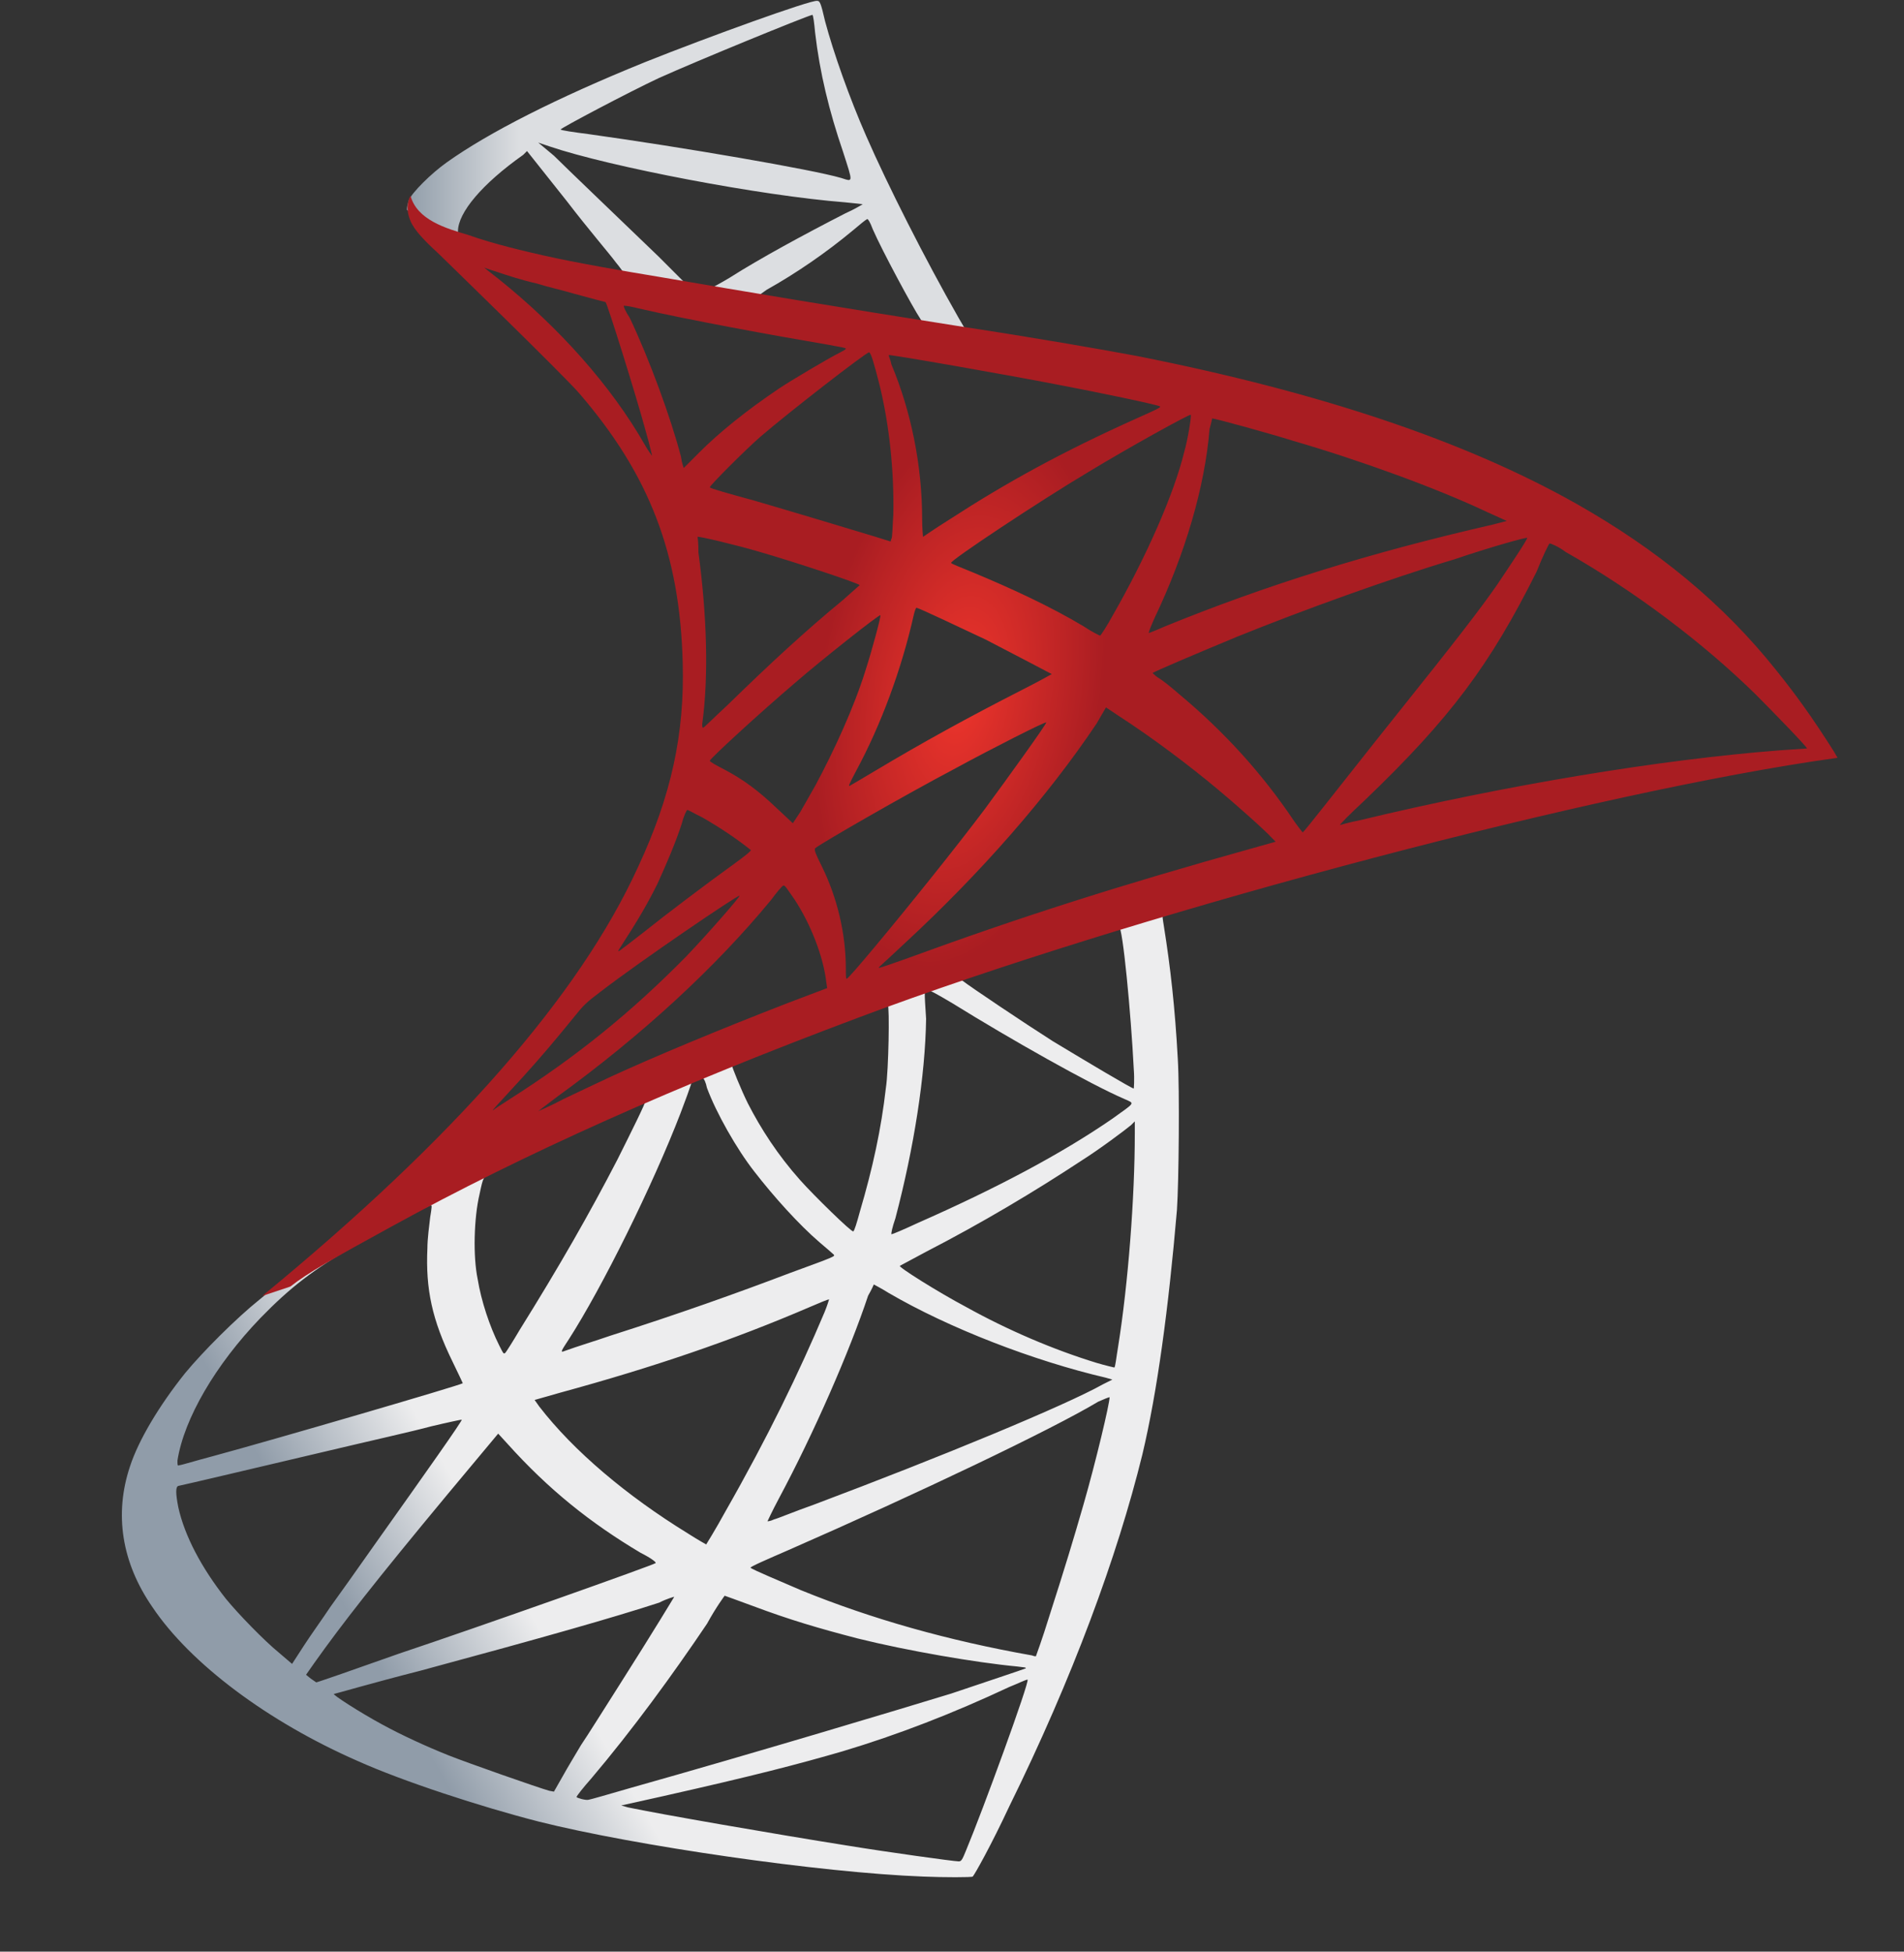 <?xml version="1.0" encoding="utf-8"?>
<!-- Generator: Adobe Illustrator 26.0.1, SVG Export Plug-In . SVG Version: 6.00 Build 0)  -->
<svg version="1.1" id="Layer_1" xmlns="http://www.w3.org/2000/svg" xmlns:xlink="http://www.w3.org/1999/xlink" x="0px" y="0px"
	 viewBox="0 0 1103 1130.6" style="enable-background:new 0 0 1103 1130.6;" xml:space="preserve">
<rect x="0" y="0" width="1103" height="1130.6" fill="#333333" stroke="none"/>
<style type="text/css">
	.st0{fill:url(#SVGID_1_);}
	.st1{fill:url(#SVGID_00000141449670627093648550000004115633330889765267_);}
	.st2{fill:url(#SVGID_00000006689522205012786410000011580866940152663691_);}
</style>
<linearGradient id="SVGID_1_" gradientUnits="userSpaceOnUse" x1="304.879" y1="829.582" x2="305.025" y2="829.582" gradientTransform="matrix(539.015 -318.493 318.493 539.015 -428315.938 -349075.344)">
	<stop  offset="0" style="stop-color:#909CA9"/>
	<stop  offset="1" style="stop-color:#EDEDEE"/>
</linearGradient>
<path class="st0" d="M697.9,507.6l-217.6,71.3l-189.5,83.7l-52.9,14c-13.5,13-27.5,25.9-43.2,38.9c-16.7,14.6-32.4,27.5-44.3,37.3
	c-13.5,10.8-32.9,30.2-43.2,42.7c-15.1,18.9-27,38.9-31.9,54c-9.2,27.5-4.9,55.6,13,81.5c22.1,32.9,67,66.4,118.8,89.1
	c26.5,11.9,71.3,26.5,104.8,35.1c55.6,14,163.6,29.7,223,31.9c11.9,0.5,28.1,0.5,28.6,0c1.1-1.1,10.8-18.4,21.1-40.5
	c36.7-74.5,62.6-144.7,77.2-204.1c8.6-36.2,15.1-84.2,20-141.5c1.1-16.2,1.6-69.7,0.5-87.5c-1.6-29.7-4.3-53.5-8.1-77.2
	c-0.5-3.2-1.1-6.5-0.5-6.5c0.5-0.5,2.7-1.1,29.7-8.6L697.9,507.6z M648.2,536.7c2.2,0,7,50.8,8.6,82.6c0.5,6.5,0,11.3,0,11.3
	c-1.1,0-27.5-15.7-47-27.5c-16.2-10.3-47.5-31.3-52.4-35.1c-1.6-1.1-1.6-1.1,11.9-5.9C592.1,554,646.1,536.7,648.2,536.7z
	 M537,573.5c1.6,0,5.4,2.2,14.6,7.6c34,21.1,79.9,47,99.9,55.6c5.9,2.7,6.5,1.6-7,11.3c-29.7,20.5-67.5,40.5-112.9,60.5
	c-8.1,3.8-14.6,6.5-15.1,6.5c-0.5,0,0.5-4.3,2.2-9.2c10.8-41,17.3-82.6,17.8-115.6C535.4,573.5,535.4,573.5,537,573.5L537,573.5z
	 M514.3,582.1c1.1,1.1,0.5,37.8-1.1,48.1c-2.7,23.8-7.6,46.4-15.1,71.8c-1.6,5.9-3.2,11.3-3.8,11.3c-0.5,1.1-23.2-21.1-30.8-29.7
	c-13-14.6-22.7-29.7-30.2-44.3c-3.8-7.6-9.7-22.1-9.2-22.1C426.8,615,513.8,581.6,514.3,582.1L514.3,582.1z M406.8,624.2
	c1.1,0.5,2.2,3.2,2.7,5.9c5.4,14.6,17.3,35.6,27.5,48.6c11.3,14.6,25.9,30.8,37.8,41c3.8,3.2,7.6,6.5,8.1,7
	c1.1,1.1,1.1,1.1-25.4,10.8c-31.3,11.9-64.8,23.8-103.7,36.2c-9.2,3.2-18.4,5.9-27.5,9.2c-1.6,0.5-1.1-0.5,3.2-7
	c19.4-30.2,48.6-89.1,64.8-131.2c2.7-7,5.4-14.6,5.9-16.2c0.5-2.2,1.6-3.2,3.8-4.3C405.2,624.7,406.3,624.2,406.8,624.2L406.8,624.2
	z M373.9,637.7c0.5,0.5-8.1,17.8-16.2,34c-16.2,31.3-33.5,61.6-56.7,98.8c-3.8,6.5-7.6,12.4-8.1,13c-1.1,1.1-1.1,1.1-3.8-4.3
	c-5.4-10.8-10.3-25.4-12.4-38.3c-2.7-13-2.2-35.1,1.1-49.1c2.2-10.3,2.2-10.3,7-12.4C304.8,669,372.8,637.2,373.9,637.7L373.9,637.7
	z M657.4,649.6v7c0,36.7-3.8,86.9-9.7,123.7c-1.1,6.5-1.6,11.9-2.2,11.9c0,0-4.9-1.1-10.3-2.7c-24.8-7.6-51.3-18.9-75.6-32.4
	c-16.2-8.6-39.4-23.2-38.3-23.8c0,0,7-3.8,15.1-8.1c32.4-16.7,63.2-35.1,90.2-52.9c10.3-6.5,25.4-17.8,28.6-20.5L657.4,649.6z
	 M249.7,698.2c0.5,0,0.5,1.1-0.5,7c-0.5,4.3-1.6,12.4-1.6,17.8c-1.1,23.8,2.7,41.6,14.6,65.9c3.2,6.5,5.9,12.4,5.9,12.4
	c-1.1,1.1-110.2,32.9-144.2,42.1c-10.3,2.7-18.9,5.4-20,5.4c-1.1,0.5-1.1,0-1.1-2.7c3.8-24.3,22.1-55.6,48.1-82.6
	c17.3-17.8,30.8-28.1,54-41.6C221.6,713.3,247,698.7,249.7,698.2C249.2,698.2,249.2,698.2,249.7,698.2L249.7,698.2z M506.2,744.1
	c0,0,4.3,2.2,8.6,4.9c35.1,20.5,84.2,39.4,125.8,49.1l3.8,1.1l-5.4,2.7c-22.1,12.4-94,42.1-167.4,69.7c-10.8,3.8-21.1,8.1-23.2,8.6
	c-2.2,1.1-3.8,1.1-3.8,1.1s2.7-5.9,6.5-13c20.5-38.3,41-85.3,51.8-117.7C505.1,746.8,506.2,744.1,506.2,744.1L506.2,744.1z
	 M480.3,752.7c0,0-1.1,3.8-2.7,7.6c-14.6,34.6-32.9,72.4-57.2,115c-5.9,10.8-11.3,19.4-11.3,19.4s-4.9-2.7-10.8-6.5
	c-35.1-21.6-65.9-47.5-85.9-73.4l-2.7-3.8l15.1-4.3c53.5-14.6,99.4-30.2,144.7-49.7C474.3,754.9,479.7,752.7,480.3,752.7
	L480.3,752.7z M642.8,809.4c0,3.8-8.1,37.8-15.1,62.1c-5.9,20.5-10.8,36.7-20,65.3c-3.8,12.4-7.6,22.7-7.6,22.7s-1.1,0-2.2-0.5
	c-48.6-8.6-92.9-21.1-133.9-37.8c-11.3-4.9-28.1-11.9-29.2-13c-0.5-0.5,9.7-4.9,22.1-10.3c75.1-32.9,152.3-69.7,179.3-85.9
	C639.6,810.5,642.3,809.4,642.8,809.4L642.8,809.4z M267.5,822.4c0.5,0.5-20.5,30.2-49.7,71.3c-10.3,14.6-22.1,31.3-26.5,37.3
	c-4.3,6.5-11.3,16.2-15.1,22.1l-7,10.8l-7.6-6.5c-8.6-7-23.8-22.7-30.8-31.3c-14-17.8-23.8-36.2-27.5-52.9c-1.6-8.1-1.6-11.9,0-12.4
	c2.7-0.5,46.4-10.8,87.5-20.5c22.7-5.4,49.1-11.3,58.9-14C259.4,824,267,822.4,267.5,822.4L267.5,822.4z M288.6,830.5l5.4,5.9
	c23.8,26.5,48.1,45.9,77.2,63.2c5.4,2.7,9.2,5.4,8.6,5.9c-1.1,1.1-101.5,36.7-148.5,52.4c-25.9,9.2-47.5,16.7-48.1,16.7l-3.2-2.2
	l-2.7-2.2l4.9-7c15.7-22.1,35.1-47,77.2-97.7L288.6,830.5z M419.8,924.4c0,0,7.6,2.7,16.2,5.9c21.6,8.1,38.3,13,61,18.9
	c28.1,7,68.6,14,92.3,16.2c3.8,0.5,5.4,0.5,4.9,1.1c-1.1,0.5-25.4,8.6-43.2,14.6c-28.1,8.6-114.5,34.6-185.2,54.5
	c-13,3.8-24.3,7-24.8,7c-1.6,0.5-7-1.1-7-1.6c0-0.5,3.8-5.4,8.6-10.8c23.8-28.1,47-59.9,67-89.6
	C414.9,930.9,419.8,924.4,419.8,924.4L419.8,924.4z M390.6,925c0,0-11.3,18.9-31.9,51.3c-8.6,13.5-18.4,29.2-22.1,34.6
	c-3.2,5.4-8.1,13.5-10.8,18.4l-4.9,8.6l-2.7-0.5c-5.9-1.6-47.5-16.2-58.3-20.5c-13.5-5.4-27.5-11.9-38.3-17.8
	c-13-7-29.7-17.8-28.1-17.8c0.5,0,22.7-6.5,50.2-13.5c71.8-19.4,111.8-30.8,138.2-39.4C386.3,926.1,390.6,925,390.6,925L390.6,925z
	 M595.3,973c1.1,1.6-25.9,75.6-35.6,98.8c-2.2,5.4-2.7,6.5-4.3,6.5c-2.7,0-41.6-5.4-64.8-9.2c-41-6.5-109.6-18.4-126.9-22.1
	l-3.8-1.1l24.3-5.4c52.9-11.9,77.8-18.4,103.7-25.9c32.4-9.7,64.3-22.1,96.7-37.3C589.9,975.2,594.2,973,595.3,973z"/>
<linearGradient id="SVGID_00000028306772145023177140000011887271028876052640_" gradientUnits="userSpaceOnUse" x1="302.457" y1="840.233" x2="302.603" y2="840.233" gradientTransform="matrix(433.704 0 0 433.704 -130940.648 -364309.25)">
	<stop  offset="0" style="stop-color:#939FAB"/>
	<stop  offset="1" style="stop-color:#DCDEE1"/>
</linearGradient>
<path style="fill:url(#SVGID_00000028306772145023177140000011887271028876052640_);" d="M473.3,0.5c-3.8-0.5-62.1,20.5-99.9,35.6
	C322.6,56.7,283.2,76.7,258.9,94c-9.2,6.5-20.5,17.8-22.1,22.1c-0.5,1.6-1.1,3.8-1.1,5.4l22.1,21.1l52.4,16.7l124.7,22.1l142.6,24.3
	l1.6-12.4H578l-18.9-2.7l-3.8-6.5c-19.4-34-41-76.7-53.5-105.3c-9.7-22.1-18.9-48.1-23.8-66.4C475.4,1.1,474.9,0.5,473.3,0.5
	L473.3,0.5z M470.6,8.6c0.5,0,1.1,4.9,1.6,10.3c2.7,23.2,8.1,45.4,16.2,69.1c5.9,18.4,5.9,17.3-1.1,15.1
	c-16.7-4.9-91.8-17.8-146.3-25.4c-8.6-1.1-16.2-2.2-16.2-2.7c-0.5-0.5,39.4-21.6,56.7-29.7C404.1,35.1,466.2,9.7,470.6,8.6
	L470.6,8.6z M311.8,82.6l6.5,2.2c35.1,11.9,122.6,28.6,171.2,32.4c5.4,0.5,10.3,1.1,10.3,1.1s-4.3,2.7-10.3,5.4
	c-23.2,11.9-49.1,25.9-67,37.3c-5.4,3.2-10.3,5.9-10.8,5.9s-4.3-0.5-7.6-1.1l-6.5-1.1l-16.2-16.2c-29.2-28.1-51.8-49.7-60.5-58.3
	L311.8,82.6z M305.3,87.5l23.2,29.2c12.4,16.2,25.4,31.3,28.1,35.1c2.7,3.2,4.9,6.5,4.9,6.5c-0.5,0.5-33.5-5.9-50.8-9.7
	c-17.8-4.3-25.4-5.9-36.2-9.7l-9.2-2.7v-2.2c0-10.8,14-27.5,37.8-44.3L305.3,87.5z M502.4,126.9c0.5,0,1.6,1.6,3.2,5.9
	c5.4,12.4,23.2,45.4,27.5,51.8c1.1,2.2,3.8,2.2-19.4-1.6c-55.6-9.2-73.4-11.9-73.4-12.4c0,0,1.6-1.1,3.8-2.7
	c17.3-9.7,34.6-21.6,50.2-34.6C498.1,130.1,501.3,127.4,502.4,126.9C501.9,126.9,502.4,126.9,502.4,126.9z"/>
<radialGradient id="SVGID_00000181784048634437229400000010695307807724864392_" cx="308.854" cy="831.363" r="0.146" gradientTransform="matrix(-552.962 -83.061 167.988 -1105.923 31680.742 945471.188)" gradientUnits="userSpaceOnUse">
	<stop  offset="0" style="stop-color:#EE352C"/>
	<stop  offset="1" style="stop-color:#A91D22"/>
</radialGradient>
<path style="fill:url(#SVGID_00000181784048634437229400000010695307807724864392_);" d="M237.8,113.4c0,0-3.8,5.9,0,14.6
	c2.2,5.4,8.6,11.9,15.7,18.4c0,0,73.4,71.3,82.1,81.5c40.5,47,58.3,92.9,59.9,156.1c1.1,41-6.5,76.7-25.9,118.3
	c-34,74.5-106.4,157.1-217.6,248.4l16.2-5.4c10.3-8.1,24.8-16.2,58.3-34.6c77.8-42.7,164.7-81.5,271.6-121.5
	c153.9-57.8,407.1-125.8,551.3-148l15.1-2.2l-2.2-3.8c-13-20.5-22.1-32.9-32.9-46.4c-31.3-39.4-69.7-70.7-116.6-97.2
	c-64.3-36.2-148-64.3-253.8-85.3c-20-3.8-63.7-11.3-99.4-16.7c-75.6-11.9-124.2-20-177.7-29.2c-19.4-3.2-48.1-8.1-67-12.4
	c-9.7-2.2-28.6-6.5-43.7-11.9C258.3,132.3,241.6,127.4,237.8,113.4L237.8,113.4z M280.5,155c0,0,2.7,1.1,6.5,2.2
	c6.5,2.2,14.6,4.9,23.8,7c7,2.2,14.6,3.8,21.6,5.9c9.7,2.7,18.4,4.9,18.4,4.9c1.1,1.1,17.8,54.5,23.2,74.5
	c2.2,7.6,3.8,14.6,3.8,14.6s-2.2-2.7-4.3-6.5c-19.4-34-49.7-68-84.8-96.1C283.7,157.7,280.5,155,280.5,155L280.5,155z M361.5,177.1
	c1.1,0,4.3,0.5,8.6,1.6c28.1,6.5,78.3,15.7,110.2,21.1c5.4,1.1,9.7,1.6,9.7,2.2c0,0.5-2.2,1.6-4.3,2.7c-5.4,2.7-27.5,15.7-34.6,20.5
	c-18.4,12.4-34.6,25.4-46.4,37.3l-8.6,8.6c0,0-1.1-2.7-1.6-6.5c-5.9-22.7-18.4-56.7-29.7-80.5C362.6,180.9,360.9,177.1,361.5,177.1
	C360.9,177.1,360.9,177.1,361.5,177.1L361.5,177.1z M503.5,204.1c1.1,0.5,2.7,5.9,5.9,18.4c5.9,23.8,8.6,50.8,8.1,75.6
	c-0.5,7-0.5,13.5-1.1,14l-0.5,1.6l-8.6-2.7c-17.8-5.4-46.4-14-70.7-21.1c-14-3.8-25.4-7-25.4-7.6c0-1.1,20.5-21.6,29.2-29.2
	C457.1,238.7,502.4,203.6,503.5,204.1L503.5,204.1z M514.8,205.7c0.5-0.5,68,11.3,98.8,17.3c22.7,4.3,56.2,11.3,58.3,12.4
	c1.1,0.5-2.7,2.2-13.5,7c-43.2,19.4-75.6,37.3-108,58.3c-8.6,5.4-15.7,10.3-15.7,10.3s-0.5-4.9-0.5-10.3c0-31.3-6.5-62.6-17.8-89.6
	C515.9,208.4,514.8,206.3,514.8,205.7z M689.8,240.3c0.5,0.5-1.6,14-3.8,21.6c-5.9,24.3-22.1,61-41.6,95c-3.2,5.9-6.5,10.8-7,11.3
	c-0.5,0-4.9-2.2-9.7-5.4c-18.9-11.3-41-21.6-64.3-31.3c-6.5-2.7-12.4-4.9-12.4-5.4c-1.1-1.1,51.8-36.2,79.9-52.9
	C653.1,259.7,689.2,239.7,689.8,240.3z M702.2,242.4c1.6,0,31.3,8.1,47,13c38.9,11.3,83.2,27.5,111.8,41l11.9,5.4l-8.6,2.2
	c-70.7,16.2-131.2,35.1-189.5,58.9c-4.9,2.2-9.2,3.8-9.2,3.8c-0.5,0,1.1-3.8,3.2-8.6c17.8-37.3,29.2-76.1,31.9-109.6
	C701.7,245.1,702.2,242.4,702.2,242.4L702.2,242.4z M404.1,311c0.5-0.5,23.2,4.9,35.6,8.6c18.9,5.4,58.3,18.4,58.3,19.4
	c0,0-4.3,3.8-9.7,8.6c-21.6,17.8-42.1,36.7-67,61c-7.6,7-13.5,13-14,13s-0.5-1.1-0.5-2.2c3.8-27.5,2.7-63.2-2.2-99.4
	C404.7,314.8,404.1,311,404.1,311L404.1,311z M884.7,311.6c0.5,0.5-10.8,17.3-17.3,27c-9.7,14-24.3,32.9-57.2,74
	c-17.3,21.6-36.7,46.4-43.2,54.5c-6.5,8.1-11.9,15.1-12.4,15.1c0,0-2.2-2.7-4.9-6.5c-18.4-27.5-40.5-51.8-66.4-73.4
	c-4.9-4.3-10.3-8.6-12.4-9.7c-1.6-1.1-3.2-2.7-3.2-2.7c0-0.5,28.1-12.4,49.1-21.1c37.3-15.1,88-33.5,125.8-44.8
	C863.1,317,884.7,311,884.7,311.6z M897.7,314.8c0.5,0,4.9,1.6,9.2,4.9c40,22.7,79.4,52.4,110.2,82.6c8.6,8.6,30.2,30.8,29.7,31.3
	c0,0-7.6,0.5-16.2,1.1c-69.1,5.4-157.7,20-243,40.5c-5.9,1.1-10.8,2.7-11.3,2.7c-0.5,0,5.9-6.5,14-14
	c50.2-48.1,72.9-78.8,99.9-132.8C893.9,321.8,897.1,315.3,897.7,314.8C897.1,314.8,897.1,314.8,897.7,314.8L897.7,314.8z M531,352.1
	c2.2,0.5,23.8,10.8,40,18.4c14.6,7.6,37.3,19.4,38.3,20c0,0-7.6,4.3-17.3,9.2c-30.8,15.7-57.2,30.2-85.3,47
	c-8.1,4.9-14.6,8.6-14.6,8.6c-0.5,0-0.5-0.5,3.8-8.6c14.6-27,26.5-59.4,33.5-90.7C530,353.7,530.5,352.1,531,352.1L531,352.1z
	 M510,356.4c0.5,0.5-4.9,20.5-8.6,31.9c-6.5,21.1-18.4,47-29.2,67c-2.7,4.9-6.5,11.3-8.6,15.1l-4.3,6.5l-9.2-8.6
	c-10.8-10.3-19.4-16.7-30.8-22.7c-4.3-2.2-8.1-4.3-8.1-4.9c0-1.1,28.1-27,49.7-45.4C476.5,381.8,509.4,355.8,510,356.4z
	 M640.7,409.8l8.1,5.4c18.4,11.9,40,28.1,56.7,42.1c9.2,7.6,27.5,23.8,31.3,28.1l2.2,2.2l-13.5,3.8
	c-75.6,21.1-133.4,39.4-201.4,64.3c-7.6,2.7-14,4.9-14.6,4.9c-1.1,0-1.6,1.1,15.1-14.6c43.2-40,82.1-84.2,110.7-126.9L640.7,409.8z
	 M606.1,418.5c0.5,0.5-22.1,31.9-35.6,50.2c-16.2,21.6-44.8,57.2-64.3,80.5c-8.1,9.7-15.1,17.8-15.7,17.8c-0.5,0-0.5-2.2-0.5-5.9
	c0-20-4.9-41-14-59.4c-3.8-7.6-4.3-9.2-3.8-10.3c3.2-2.7,50.8-30.2,81.5-46.4C573.7,434.1,605.6,417.9,606.1,418.5z M398.2,469.2
	c0.5,0,4.3,2.2,8.6,4.3c10.3,5.9,20,12.4,28.1,18.9c0.5,0.5-3.8,3.8-9.7,8.1c-15.7,11.3-39.4,29.2-52.9,40
	c-14.6,11.3-15.1,11.9-13.5,9.2c10.8-16.7,16.2-25.9,22.1-37.8c4.9-10.8,10.3-23.2,14-34.6C396,473,397.7,469.2,398.2,469.2
	L398.2,469.2z M453.8,513c1.1,0,1.6,1.1,6.5,8.1c9.2,14,16.7,32.9,18.4,48.1l0.5,3.2l-22.7,8.6c-40.5,15.7-77.8,31.3-102.6,42.7
	c-7,3.2-19.4,9.2-27.5,13c-8.1,4.3-14.6,7-14.6,7s4.9-3.8,11.3-8.6c49.1-35.6,91.8-75.1,123.7-113.9C450,516.8,453.3,513,453.8,513
	L453.8,513z M428.4,518.9c0.5,0.5-18.4,22.1-30.8,35.1c-31.9,32.4-63.2,57.8-102.1,82.6c-4.9,3.2-9.2,5.9-9.7,6.5
	c-1.1,0.5,0.5-1.1,17.3-19.4c10.8-11.9,18.9-21.6,28.6-33.5c6.5-8.1,7.6-9.2,16.2-15.7C371.7,556.2,427.4,518.4,428.4,518.9z"/>
</svg>
